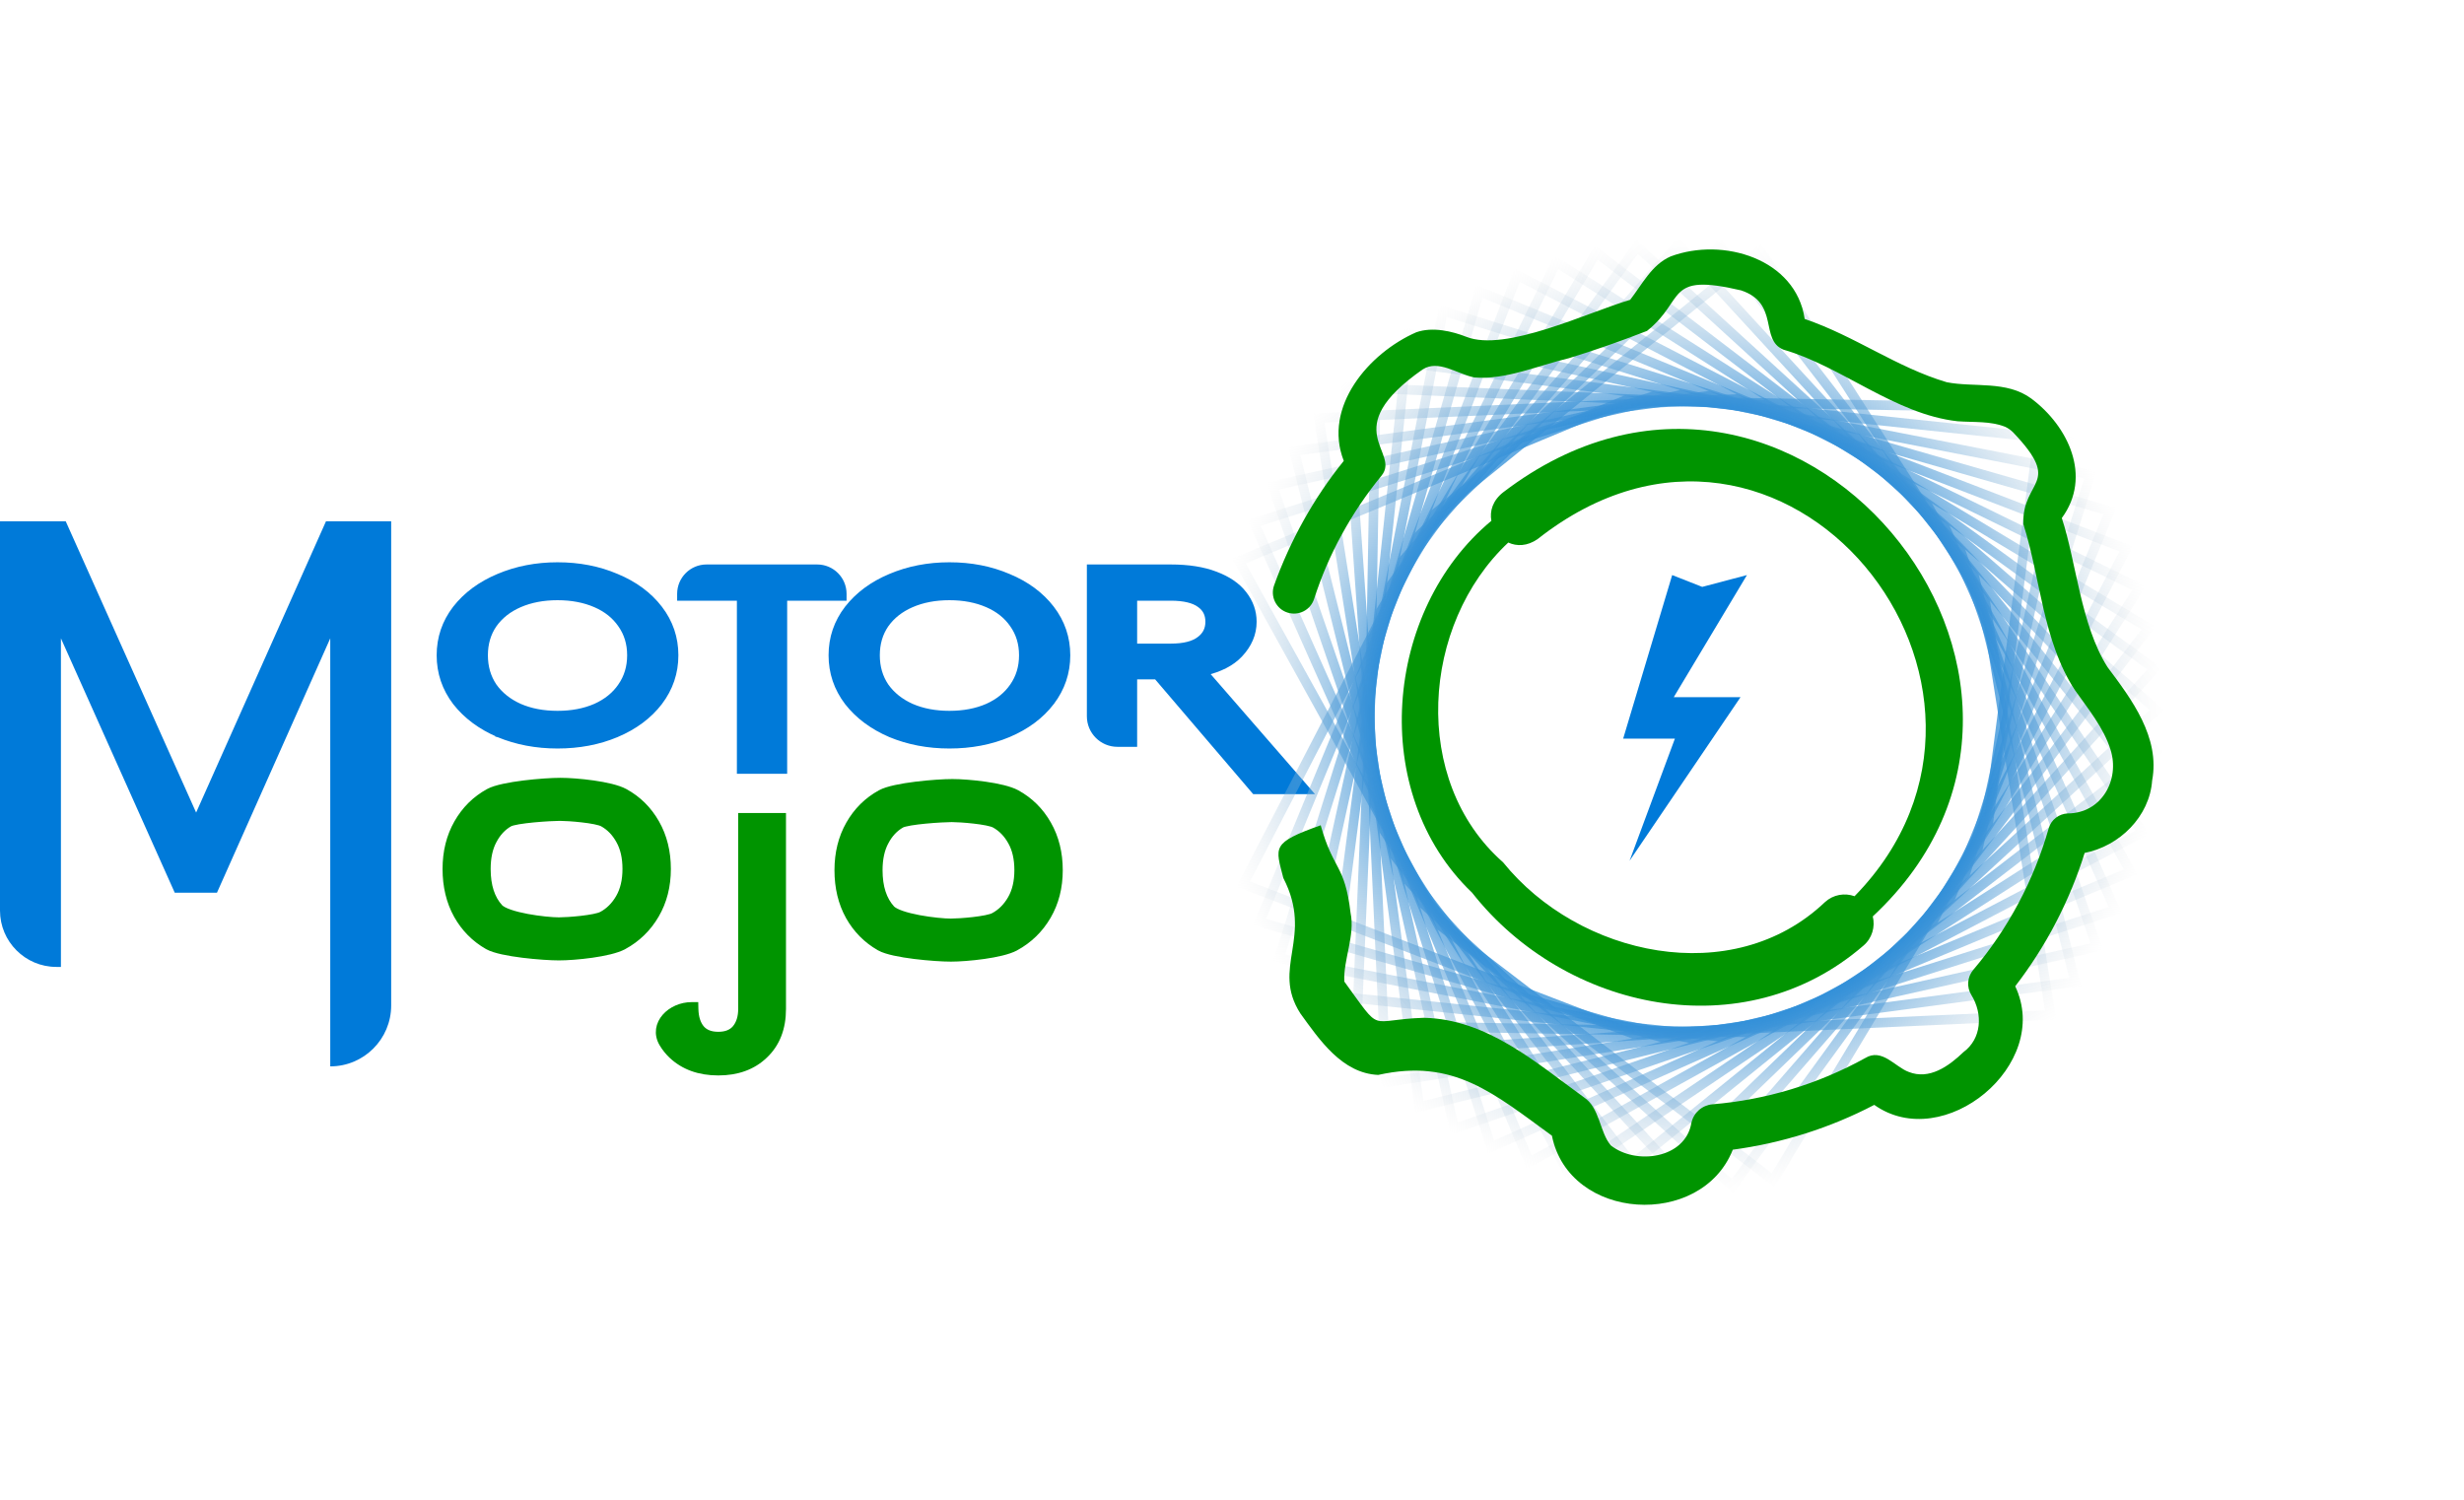 <svg width="161" height="98" viewBox="0 0 161 98" fill="none" xmlns="http://www.w3.org/2000/svg">
<path d="M25.56 34.065V65.701C25.56 67.899 23.778 69.682 21.579 69.682V41.712L14.177 58.333H11.418L3.981 41.712V63.183H3.686C1.65 63.183 0 61.533 0 59.497V34.065H4.295L12.815 53.096L21.3 34.065H25.56Z" fill="#007AD9"/>
<path d="M81.921 51.592L81.988 51.67H82.091H84.945H85.435L85.114 51.3L78.702 43.927C79.692 43.697 80.46 43.31 80.986 42.75C81.579 42.122 81.886 41.414 81.886 40.63C81.886 39.966 81.672 39.363 81.252 38.828C80.841 38.289 80.221 37.872 79.413 37.567C78.61 37.258 77.637 37.108 76.5 37.108H71.463H71.24V37.331V46.803C71.24 47.783 72.034 48.578 73.015 48.578H73.855H74.079V48.355V44.168H75.579L81.921 51.592ZM78.383 41.814L78.383 41.814L78.38 41.816C77.988 42.112 77.374 42.279 76.5 42.279H74.079V39.029H76.5C77.39 39.029 78.012 39.191 78.404 39.478L78.404 39.478L78.407 39.48C78.793 39.753 78.984 40.128 78.984 40.63C78.984 41.13 78.787 41.518 78.383 41.814Z" fill="#007AD9" stroke="#007AD9" stroke-width="0.446"/>
<path d="M58.192 47.957L58.192 47.957L58.194 47.958C59.371 48.446 60.653 48.688 62.036 48.688C63.434 48.688 64.716 48.446 65.88 47.957L65.88 47.957C67.058 47.458 67.993 46.765 68.678 45.873L68.678 45.872C69.365 44.967 69.71 43.947 69.71 42.819C69.71 41.691 69.365 40.676 68.678 39.78C67.993 38.889 67.057 38.201 65.88 37.712C64.716 37.213 63.434 36.965 62.036 36.965C60.652 36.965 59.37 37.213 58.193 37.712C57.029 38.201 56.095 38.888 55.397 39.779L55.397 39.779L55.395 39.78C54.708 40.676 54.363 41.691 54.363 42.819C54.363 43.947 54.708 44.967 55.395 45.872L55.395 45.872L55.397 45.875C56.094 46.765 57.029 47.457 58.192 47.957ZM66.197 40.803L66.197 40.803L66.199 40.806C66.603 41.379 66.808 42.047 66.808 42.819C66.808 43.591 66.603 44.265 66.198 44.849L66.197 44.85C65.803 45.425 65.25 45.876 64.528 46.199C63.805 46.513 62.976 46.672 62.036 46.672C61.097 46.672 60.268 46.513 59.545 46.199C58.824 45.876 58.263 45.425 57.855 44.849C57.463 44.266 57.265 43.592 57.265 42.819C57.265 42.046 57.463 41.377 57.854 40.805C58.262 40.229 58.823 39.783 59.544 39.471C60.267 39.157 61.096 38.997 62.036 38.997C62.977 38.997 63.806 39.157 64.529 39.471C65.25 39.783 65.803 40.229 66.197 40.803Z" fill="#007AD9" stroke="#007AD9" stroke-width="0.446"/>
<path d="M54.87 39.029H55.093V38.806C55.093 37.868 54.333 37.108 53.395 37.108H46.166C45.229 37.108 44.468 37.868 44.468 38.806V39.029H44.691H48.372V50.115V50.338H48.595H50.988H51.211V50.115V39.029H54.87Z" fill="#007AD9" stroke="#007AD9" stroke-width="0.446"/>
<path d="M32.584 47.956L32.584 47.957L32.587 47.958C33.764 48.446 35.045 48.688 36.429 48.688C37.826 48.688 39.108 48.446 40.272 47.957L40.273 47.957C41.45 47.458 42.386 46.764 43.07 45.873L43.071 45.872C43.758 44.967 44.103 43.946 44.103 42.819C44.103 41.691 43.758 40.676 43.07 39.78C42.386 38.889 41.45 38.2 40.273 37.712C39.109 37.213 37.827 36.965 36.429 36.965C35.045 36.965 33.763 37.213 32.586 37.712C31.422 38.201 30.487 38.888 29.789 39.778L29.789 39.778L29.788 39.78C29.1 40.676 28.755 41.691 28.755 42.819C28.755 43.946 29.1 44.967 29.787 45.872L29.787 45.872L29.789 45.875C30.487 46.764 31.421 47.457 32.584 47.956ZM40.589 40.803L40.589 40.803L40.591 40.806C40.996 41.379 41.201 42.047 41.201 42.819C41.201 43.591 40.996 44.265 40.59 44.848L40.589 44.85C40.196 45.425 39.642 45.876 38.92 46.199C38.198 46.513 37.369 46.672 36.429 46.672C35.489 46.672 34.66 46.513 33.938 46.199C33.216 45.876 32.655 45.425 32.247 44.849C31.855 44.266 31.657 43.591 31.657 42.819C31.657 42.046 31.856 41.377 32.247 40.805C32.655 40.229 33.215 39.783 33.936 39.471C34.66 39.157 35.489 38.997 36.429 38.997C37.369 38.997 38.199 39.157 38.922 39.471C39.643 39.783 40.196 40.228 40.589 40.803Z" fill="#007AD9" stroke="#007AD9" stroke-width="0.446"/>
<path d="M51.134 53.573V53.35H50.911H48.68H48.457V53.573V65.929C48.457 66.471 48.319 66.888 48.062 67.202C47.817 67.488 47.454 67.645 46.934 67.645C46.414 67.645 46.051 67.489 45.806 67.202C45.562 66.902 45.423 66.484 45.411 65.924L45.406 65.706H45.188C44.511 65.706 43.865 66.001 43.469 66.455C43.066 66.917 42.919 67.556 43.289 68.183C43.453 68.461 43.653 68.714 43.889 68.941L43.89 68.942C44.675 69.687 45.697 70.051 46.934 70.051C48.17 70.051 49.186 69.687 49.959 68.942C50.748 68.194 51.134 67.18 51.134 65.929V53.573Z" fill="#009400" stroke="#009400" stroke-width="0.446"/>
<path d="M31.871 61.825L31.874 61.827C32.108 61.957 32.457 62.061 32.845 62.147C33.239 62.233 33.694 62.305 34.152 62.362C35.066 62.476 36.007 62.534 36.522 62.534C37.045 62.534 37.874 62.476 38.678 62.362C39.471 62.249 40.281 62.075 40.74 61.828L40.741 61.828C41.63 61.343 42.332 60.661 42.844 59.785C43.358 58.906 43.612 57.903 43.612 56.782C43.612 55.662 43.365 54.659 42.865 53.781C42.367 52.905 41.684 52.229 40.819 51.756C40.365 51.508 39.56 51.334 38.77 51.221C37.969 51.107 37.142 51.049 36.619 51.049C36.097 51.049 35.15 51.107 34.23 51.221C33.769 51.278 33.311 51.35 32.914 51.437C32.522 51.522 32.17 51.626 31.933 51.756C31.068 52.229 30.386 52.905 29.887 53.781C29.387 54.659 29.14 55.662 29.14 56.782C29.14 57.913 29.38 58.922 29.866 59.8L29.867 59.801C30.352 60.664 31.021 61.34 31.871 61.825ZM39.326 59.786L39.326 59.786L39.323 59.787C39.233 59.837 39.055 59.892 38.805 59.942C38.562 59.991 38.275 60.033 37.981 60.067C37.392 60.134 36.796 60.167 36.522 60.167C36.093 60.167 35.247 60.091 34.434 59.938C34.029 59.862 33.638 59.767 33.316 59.655C32.986 59.541 32.759 59.42 32.649 59.306C32.117 58.726 31.837 57.895 31.837 56.782C31.837 56.032 31.974 55.418 32.237 54.928L32.237 54.928L32.238 54.926C32.505 54.417 32.857 54.043 33.294 53.795C33.38 53.748 33.581 53.694 33.88 53.642C34.17 53.593 34.519 53.551 34.875 53.517C35.587 53.45 36.305 53.416 36.581 53.416C36.854 53.416 37.45 53.449 38.039 53.517C38.333 53.55 38.621 53.592 38.863 53.641C39.114 53.692 39.291 53.746 39.382 53.796C39.832 54.045 40.198 54.42 40.477 54.93L40.477 54.93L40.478 54.932C40.752 55.421 40.896 56.034 40.896 56.782C40.896 57.528 40.747 58.148 40.46 58.65C40.168 59.16 39.79 59.536 39.326 59.786Z" fill="#009400" stroke="#009400" stroke-width="0.446"/>
<path d="M57.479 61.905L57.481 61.907C57.715 62.037 58.064 62.141 58.453 62.227C58.847 62.313 59.302 62.385 59.759 62.442C60.673 62.556 61.614 62.614 62.13 62.614C62.653 62.614 63.481 62.556 64.285 62.442C65.078 62.329 65.888 62.156 66.347 61.908L66.348 61.908C67.238 61.422 67.94 60.741 68.452 59.865C68.965 58.986 69.219 57.983 69.219 56.862C69.219 55.742 68.972 54.739 68.472 53.861C67.974 52.985 67.291 52.309 66.426 51.836C65.973 51.588 65.167 51.414 64.377 51.301C63.577 51.187 62.75 51.129 62.227 51.129C61.705 51.129 60.758 51.187 59.837 51.301C59.376 51.358 58.918 51.43 58.521 51.517C58.129 51.602 57.777 51.706 57.541 51.836C56.676 52.309 55.993 52.985 55.495 53.861C54.995 54.739 54.748 55.742 54.748 56.862C54.748 57.993 54.987 59.002 55.474 59.88L55.475 59.881C55.96 60.744 56.629 61.42 57.479 61.905ZM64.933 59.866L64.933 59.866L64.931 59.867C64.841 59.917 64.663 59.971 64.413 60.022C64.17 60.071 63.882 60.113 63.588 60.147C62.999 60.214 62.404 60.247 62.13 60.247C61.7 60.247 60.854 60.171 60.042 60.018C59.636 59.941 59.245 59.847 58.923 59.735C58.593 59.621 58.367 59.5 58.257 59.386C57.725 58.806 57.444 57.975 57.444 56.862C57.444 56.112 57.582 55.498 57.844 55.008L57.844 55.008L57.846 55.006C58.112 54.497 58.465 54.123 58.901 53.875C58.987 53.828 59.188 53.774 59.488 53.722C59.777 53.673 60.127 53.631 60.482 53.597C61.194 53.53 61.913 53.496 62.188 53.496C62.462 53.496 63.057 53.529 63.646 53.597C63.94 53.63 64.228 53.672 64.471 53.721C64.721 53.772 64.899 53.826 64.989 53.876C65.44 54.125 65.805 54.5 66.085 55.01L66.085 55.01L66.086 55.012C66.36 55.501 66.503 56.114 66.503 56.862C66.503 57.608 66.354 58.228 66.067 58.73C65.775 59.24 65.397 59.616 64.933 59.866Z" fill="#009400" stroke="#009400" stroke-width="0.446"/>
<path d="M93.801 33.535L115.019 16.363L129.724 39.361L133.986 66.323L106.718 67.558L81.237 57.769L93.801 33.535Z" stroke="url(#paint0_radial_4371_343)" stroke-width="0.626"/>
<path d="M92.707 35.005L112.348 16.048L129.001 37.677L135.597 64.165L108.54 67.772L82.303 60.241L92.707 35.005Z" stroke="url(#paint1_radial_4371_343)" stroke-width="0.626"/>
<path d="M91.742 36.563L109.656 15.967L128.131 36.062L137.011 61.874L110.371 67.826L83.577 62.61L91.742 36.563Z" stroke="url(#paint2_radial_4371_343)" stroke-width="0.626"/>
<path d="M90.918 38.2L106.968 16.121L127.124 34.529L138.219 59.469L112.2 67.72L85.053 64.859L90.918 38.2Z" stroke="url(#paint3_radial_4371_343)" stroke-width="0.626"/>
<path d="M90.243 39.904L104.308 16.51L125.991 33.092L139.218 56.97L114.017 67.457L86.724 66.973L90.243 39.904Z" stroke="url(#paint4_radial_4371_343)" stroke-width="0.626"/>
<path d="M89.716 41.66L101.689 17.13L124.735 31.758L139.992 54.393L115.801 67.037L88.57 68.933L89.716 41.66Z" stroke="url(#paint5_radial_4371_343)" stroke-width="0.626"/>
<path d="M89.341 43.456L99.13 17.975L123.363 30.539L140.536 51.758L117.538 66.462L90.576 70.725L89.341 43.456Z" stroke="url(#paint6_radial_4371_343)" stroke-width="0.626"/>
<path d="M89.128 45.275L96.659 19.038L121.895 29.442L140.852 49.083L119.223 65.736L92.736 72.332L89.128 45.275Z" stroke="url(#paint7_radial_4371_343)" stroke-width="0.626"/>
<path d="M89.073 47.108L94.289 20.314L120.336 28.48L140.932 46.394L120.837 64.868L95.025 73.748L89.073 47.108Z" stroke="url(#paint8_radial_4371_343)" stroke-width="0.626"/>
<path d="M89.18 48.936L92.04 21.79L118.7 27.654L140.779 43.705L122.371 63.86L97.431 74.956L89.18 48.936Z" stroke="url(#paint9_radial_4371_343)" stroke-width="0.626"/>
<path d="M89.441 50.75L89.924 23.457L116.993 26.976L140.387 41.041L123.806 62.724L99.928 75.951L89.441 50.75Z" stroke="url(#paint10_radial_4371_343)" stroke-width="0.626"/>
<path d="M89.864 52.535L87.967 25.304L115.24 26.45L139.771 38.423L125.142 61.469L102.508 76.727L89.864 52.535Z" stroke="url(#paint11_radial_4371_343)" stroke-width="0.626"/>
<path d="M90.44 54.272L86.177 27.311L113.446 26.075L138.927 35.864L126.363 60.098L105.144 77.27L90.44 54.272Z" stroke="url(#paint12_radial_4371_343)" stroke-width="0.626"/>
<path d="M91.164 55.958L84.568 29.47L111.625 25.863L137.862 33.394L127.458 58.63L107.817 77.586L91.164 55.958Z" stroke="url(#paint13_radial_4371_343)" stroke-width="0.626"/>
<path d="M92.033 57.571L83.153 31.759L109.793 25.807L136.587 31.023L128.422 57.07L110.508 77.666L92.033 57.571Z" stroke="url(#paint14_radial_4371_343)" stroke-width="0.626"/>
<path d="M93.04 59.105L81.944 34.165L107.964 25.914L135.11 28.775L129.246 55.434L113.195 77.513L93.04 59.105Z" stroke="url(#paint15_radial_4371_343)" stroke-width="0.626"/>
<path d="M94.175 60.541L80.948 36.663L106.149 26.176L133.442 26.66L129.923 53.729L115.858 77.123L94.175 60.541Z" stroke="url(#paint16_radial_4371_343)" stroke-width="0.626"/>
<path d="M121.756 61.793C122.327 61.311 122.537 60.561 122.369 59.883C138.973 44.401 117.096 17.756 98.225 32.165C97.531 32.704 97.329 33.403 97.448 34.031C90.416 39.876 89.387 51.836 96.183 58.327C102.275 66.073 113.963 68.537 121.756 61.793ZM98.553 35.452C99.103 35.707 99.789 35.698 100.468 35.227C116.603 22.507 134.495 44.943 121.178 58.563C120.534 58.33 119.786 58.452 119.246 58.947C113.211 64.692 103.157 62.483 98.212 56.347C92.162 51.028 92.861 40.783 98.553 35.452Z" fill="#009400"/>
<path d="M90.053 70.24C94.992 69.144 97.576 71.433 101.404 74.21C102.517 79.803 111.175 80.31 113.223 75.126C116.441 74.698 119.591 73.702 122.466 72.198C127.004 75.418 134.109 69.557 131.675 64.448C133.688 61.838 135.232 58.872 136.214 55.733C138.48 55.297 140.454 53.364 140.623 51.006C141.155 48.177 139.274 45.681 137.71 43.597C135.951 40.816 135.67 36.722 134.72 33.852C136.719 31.135 135.135 27.841 132.722 26.04C131.102 24.853 128.989 25.328 127.204 24.977C123.918 24.003 121.219 21.964 117.919 20.841C117.352 16.929 112.598 15.47 109.165 16.755C107.92 17.294 107.287 18.605 106.516 19.591C103.774 20.398 98.353 23.032 95.804 22.006C94.914 21.654 93.603 21.334 92.539 21.713C89.454 23.062 86.42 26.576 87.803 30.116C85.841 32.545 84.309 35.31 83.251 38.248C82.986 38.98 83.385 39.792 84.127 40.029C84.853 40.263 85.631 39.864 85.864 39.138C86.333 37.681 86.94 36.265 87.678 34.922C88.42 33.566 89.286 32.277 90.268 31.085C91.554 29.516 87.314 28.088 92.962 24.137C93.991 23.477 95.208 24.44 96.341 24.666C98.384 24.833 100.542 23.873 102.512 23.406C104.242 22.879 105.941 22.276 107.617 21.623C110.167 19.594 108.756 17.802 113.759 18.973C116.294 19.806 114.963 22.201 116.529 22.847C120.359 23.947 123.81 27.072 127.916 27.528C129.018 27.605 130.058 27.506 131.025 27.891C131.224 27.986 131.403 28.112 131.555 28.27C134.825 31.705 132.126 31.285 132.207 34.248C133.332 37.774 133.474 41.868 135.569 45.088C136.451 46.33 137.46 47.569 137.899 48.972C138.541 50.976 137.298 53.147 135.103 53.154C134.54 53.177 134.027 53.555 133.864 54.126C132.899 57.516 131.21 60.694 128.931 63.38C128.55 63.831 128.483 64.498 128.815 65.025C129.572 66.257 129.484 67.872 128.291 68.752C127.321 69.685 126.052 70.578 124.716 70.044C123.825 69.72 122.971 68.461 121.869 69.141C118.799 70.84 115.388 71.87 111.893 72.16C111.231 72.216 110.656 72.701 110.516 73.384C110.117 75.72 106.879 76.145 105.252 74.844C104.495 73.944 104.559 72.401 103.47 71.684C100.347 69.422 97.171 66.605 93.049 66.507C89.291 66.623 90.397 67.643 87.823 64.118C87.83 64.122 87.834 64.134 87.837 64.136C87.837 64.139 87.838 64.139 87.839 64.138C87.761 62.735 88.559 61.128 88.245 59.643C87.874 56.47 87.109 56.871 86.296 53.926C86.031 52.896 86.729 55.616 86.296 53.926C83.038 55.083 83.338 55.348 83.858 57.384C85.855 61.264 83.034 63.217 84.971 66.229C86.213 67.94 87.689 70.136 90.053 70.24Z" fill="#009400"/>
<path d="M114.147 37.578L111.224 38.35L109.262 37.578L106.059 48.266H109.439L106.479 56.245L113.727 45.557H109.364L114.147 37.578Z" fill="#007AD9"/>
<defs>
<radialGradient id="paint0_radial_4371_343" cx="0" cy="0" r="1" gradientUnits="userSpaceOnUse" gradientTransform="translate(110.081 46.818) rotate(99.211) scale(31.323)">
<stop stop-color="#009400"/>
<stop offset="0.542" stop-color="#007AD9"/>
<stop offset="1" stop-color="#D9D9D9" stop-opacity="0"/>
</radialGradient>
<radialGradient id="paint1_radial_4371_343" cx="0" cy="0" r="1" gradientUnits="userSpaceOnUse" gradientTransform="translate(110.083 46.818) rotate(94.211) scale(31.323)">
<stop stop-color="#009400"/>
<stop offset="0.542" stop-color="#007AD9"/>
<stop offset="1" stop-color="#D9D9D9" stop-opacity="0"/>
</radialGradient>
<radialGradient id="paint2_radial_4371_343" cx="0" cy="0" r="1" gradientUnits="userSpaceOnUse" gradientTransform="translate(110.081 46.817) rotate(89.211) scale(31.323)">
<stop stop-color="#009400"/>
<stop offset="0.542" stop-color="#007AD9"/>
<stop offset="1" stop-color="#D9D9D9" stop-opacity="0"/>
</radialGradient>
<radialGradient id="paint3_radial_4371_343" cx="0" cy="0" r="1" gradientUnits="userSpaceOnUse" gradientTransform="translate(110.08 46.816) rotate(84.211) scale(31.323)">
<stop stop-color="#009400"/>
<stop offset="0.542" stop-color="#007AD9"/>
<stop offset="1" stop-color="#D9D9D9" stop-opacity="0"/>
</radialGradient>
<radialGradient id="paint4_radial_4371_343" cx="0" cy="0" r="1" gradientUnits="userSpaceOnUse" gradientTransform="translate(110.084 46.818) rotate(79.211) scale(31.323)">
<stop stop-color="#009400"/>
<stop offset="0.542" stop-color="#007AD9"/>
<stop offset="1" stop-color="#D9D9D9" stop-opacity="0"/>
</radialGradient>
<radialGradient id="paint5_radial_4371_343" cx="0" cy="0" r="1" gradientUnits="userSpaceOnUse" gradientTransform="translate(110.084 46.818) rotate(74.211) scale(31.323)">
<stop stop-color="#009400"/>
<stop offset="0.542" stop-color="#007AD9"/>
<stop offset="1" stop-color="#D9D9D9" stop-opacity="0"/>
</radialGradient>
<radialGradient id="paint6_radial_4371_343" cx="0" cy="0" r="1" gradientUnits="userSpaceOnUse" gradientTransform="translate(110.08 46.819) rotate(69.211) scale(31.323)">
<stop stop-color="#009400"/>
<stop offset="0.542" stop-color="#007AD9"/>
<stop offset="1" stop-color="#D9D9D9" stop-opacity="0"/>
</radialGradient>
<radialGradient id="paint7_radial_4371_343" cx="0" cy="0" r="1" gradientUnits="userSpaceOnUse" gradientTransform="translate(110.082 46.818) rotate(64.211) scale(31.323)">
<stop stop-color="#009400"/>
<stop offset="0.542" stop-color="#007AD9"/>
<stop offset="1" stop-color="#D9D9D9" stop-opacity="0"/>
</radialGradient>
<radialGradient id="paint8_radial_4371_343" cx="0" cy="0" r="1" gradientUnits="userSpaceOnUse" gradientTransform="translate(110.082 46.818) rotate(59.211) scale(31.323)">
<stop stop-color="#009400"/>
<stop offset="0.542" stop-color="#007AD9"/>
<stop offset="1" stop-color="#D9D9D9" stop-opacity="0"/>
</radialGradient>
<radialGradient id="paint9_radial_4371_343" cx="0" cy="0" r="1" gradientUnits="userSpaceOnUse" gradientTransform="translate(110.083 46.817) rotate(54.211) scale(31.323)">
<stop stop-color="#009400"/>
<stop offset="0.542" stop-color="#007AD9"/>
<stop offset="1" stop-color="#D9D9D9" stop-opacity="0"/>
</radialGradient>
<radialGradient id="paint10_radial_4371_343" cx="0" cy="0" r="1" gradientUnits="userSpaceOnUse" gradientTransform="translate(110.08 46.817) rotate(49.211) scale(31.323)">
<stop stop-color="#009400"/>
<stop offset="0.542" stop-color="#007AD9"/>
<stop offset="1" stop-color="#D9D9D9" stop-opacity="0"/>
</radialGradient>
<radialGradient id="paint11_radial_4371_343" cx="0" cy="0" r="1" gradientUnits="userSpaceOnUse" gradientTransform="translate(110.082 46.818) rotate(44.211) scale(31.323)">
<stop stop-color="#009400"/>
<stop offset="0.542" stop-color="#007AD9"/>
<stop offset="1" stop-color="#D9D9D9" stop-opacity="0"/>
</radialGradient>
<radialGradient id="paint12_radial_4371_343" cx="0" cy="0" r="1" gradientUnits="userSpaceOnUse" gradientTransform="translate(110.083 46.815) rotate(39.211) scale(31.323)">
<stop stop-color="#009400"/>
<stop offset="0.542" stop-color="#007AD9"/>
<stop offset="1" stop-color="#D9D9D9" stop-opacity="0"/>
</radialGradient>
<radialGradient id="paint13_radial_4371_343" cx="0" cy="0" r="1" gradientUnits="userSpaceOnUse" gradientTransform="translate(110.082 46.817) rotate(34.211) scale(31.323)">
<stop stop-color="#009400"/>
<stop offset="0.542" stop-color="#007AD9"/>
<stop offset="1" stop-color="#D9D9D9" stop-opacity="0"/>
</radialGradient>
<radialGradient id="paint14_radial_4371_343" cx="0" cy="0" r="1" gradientUnits="userSpaceOnUse" gradientTransform="translate(110.083 46.816) rotate(29.211) scale(31.323)">
<stop stop-color="#009400"/>
<stop offset="0.542" stop-color="#007AD9"/>
<stop offset="1" stop-color="#D9D9D9" stop-opacity="0"/>
</radialGradient>
<radialGradient id="paint15_radial_4371_343" cx="0" cy="0" r="1" gradientUnits="userSpaceOnUse" gradientTransform="translate(110.083 46.818) rotate(24.211) scale(31.323)">
<stop stop-color="#009400"/>
<stop offset="0.542" stop-color="#007AD9"/>
<stop offset="1" stop-color="#D9D9D9" stop-opacity="0"/>
</radialGradient>
<radialGradient id="paint16_radial_4371_343" cx="0" cy="0" r="1" gradientUnits="userSpaceOnUse" gradientTransform="translate(110.082 46.816) rotate(19.211) scale(31.323)">
<stop stop-color="#009400"/>
<stop offset="0.542" stop-color="#007AD9"/>
<stop offset="1" stop-color="#D9D9D9" stop-opacity="0"/>
</radialGradient>
</defs>
</svg>

